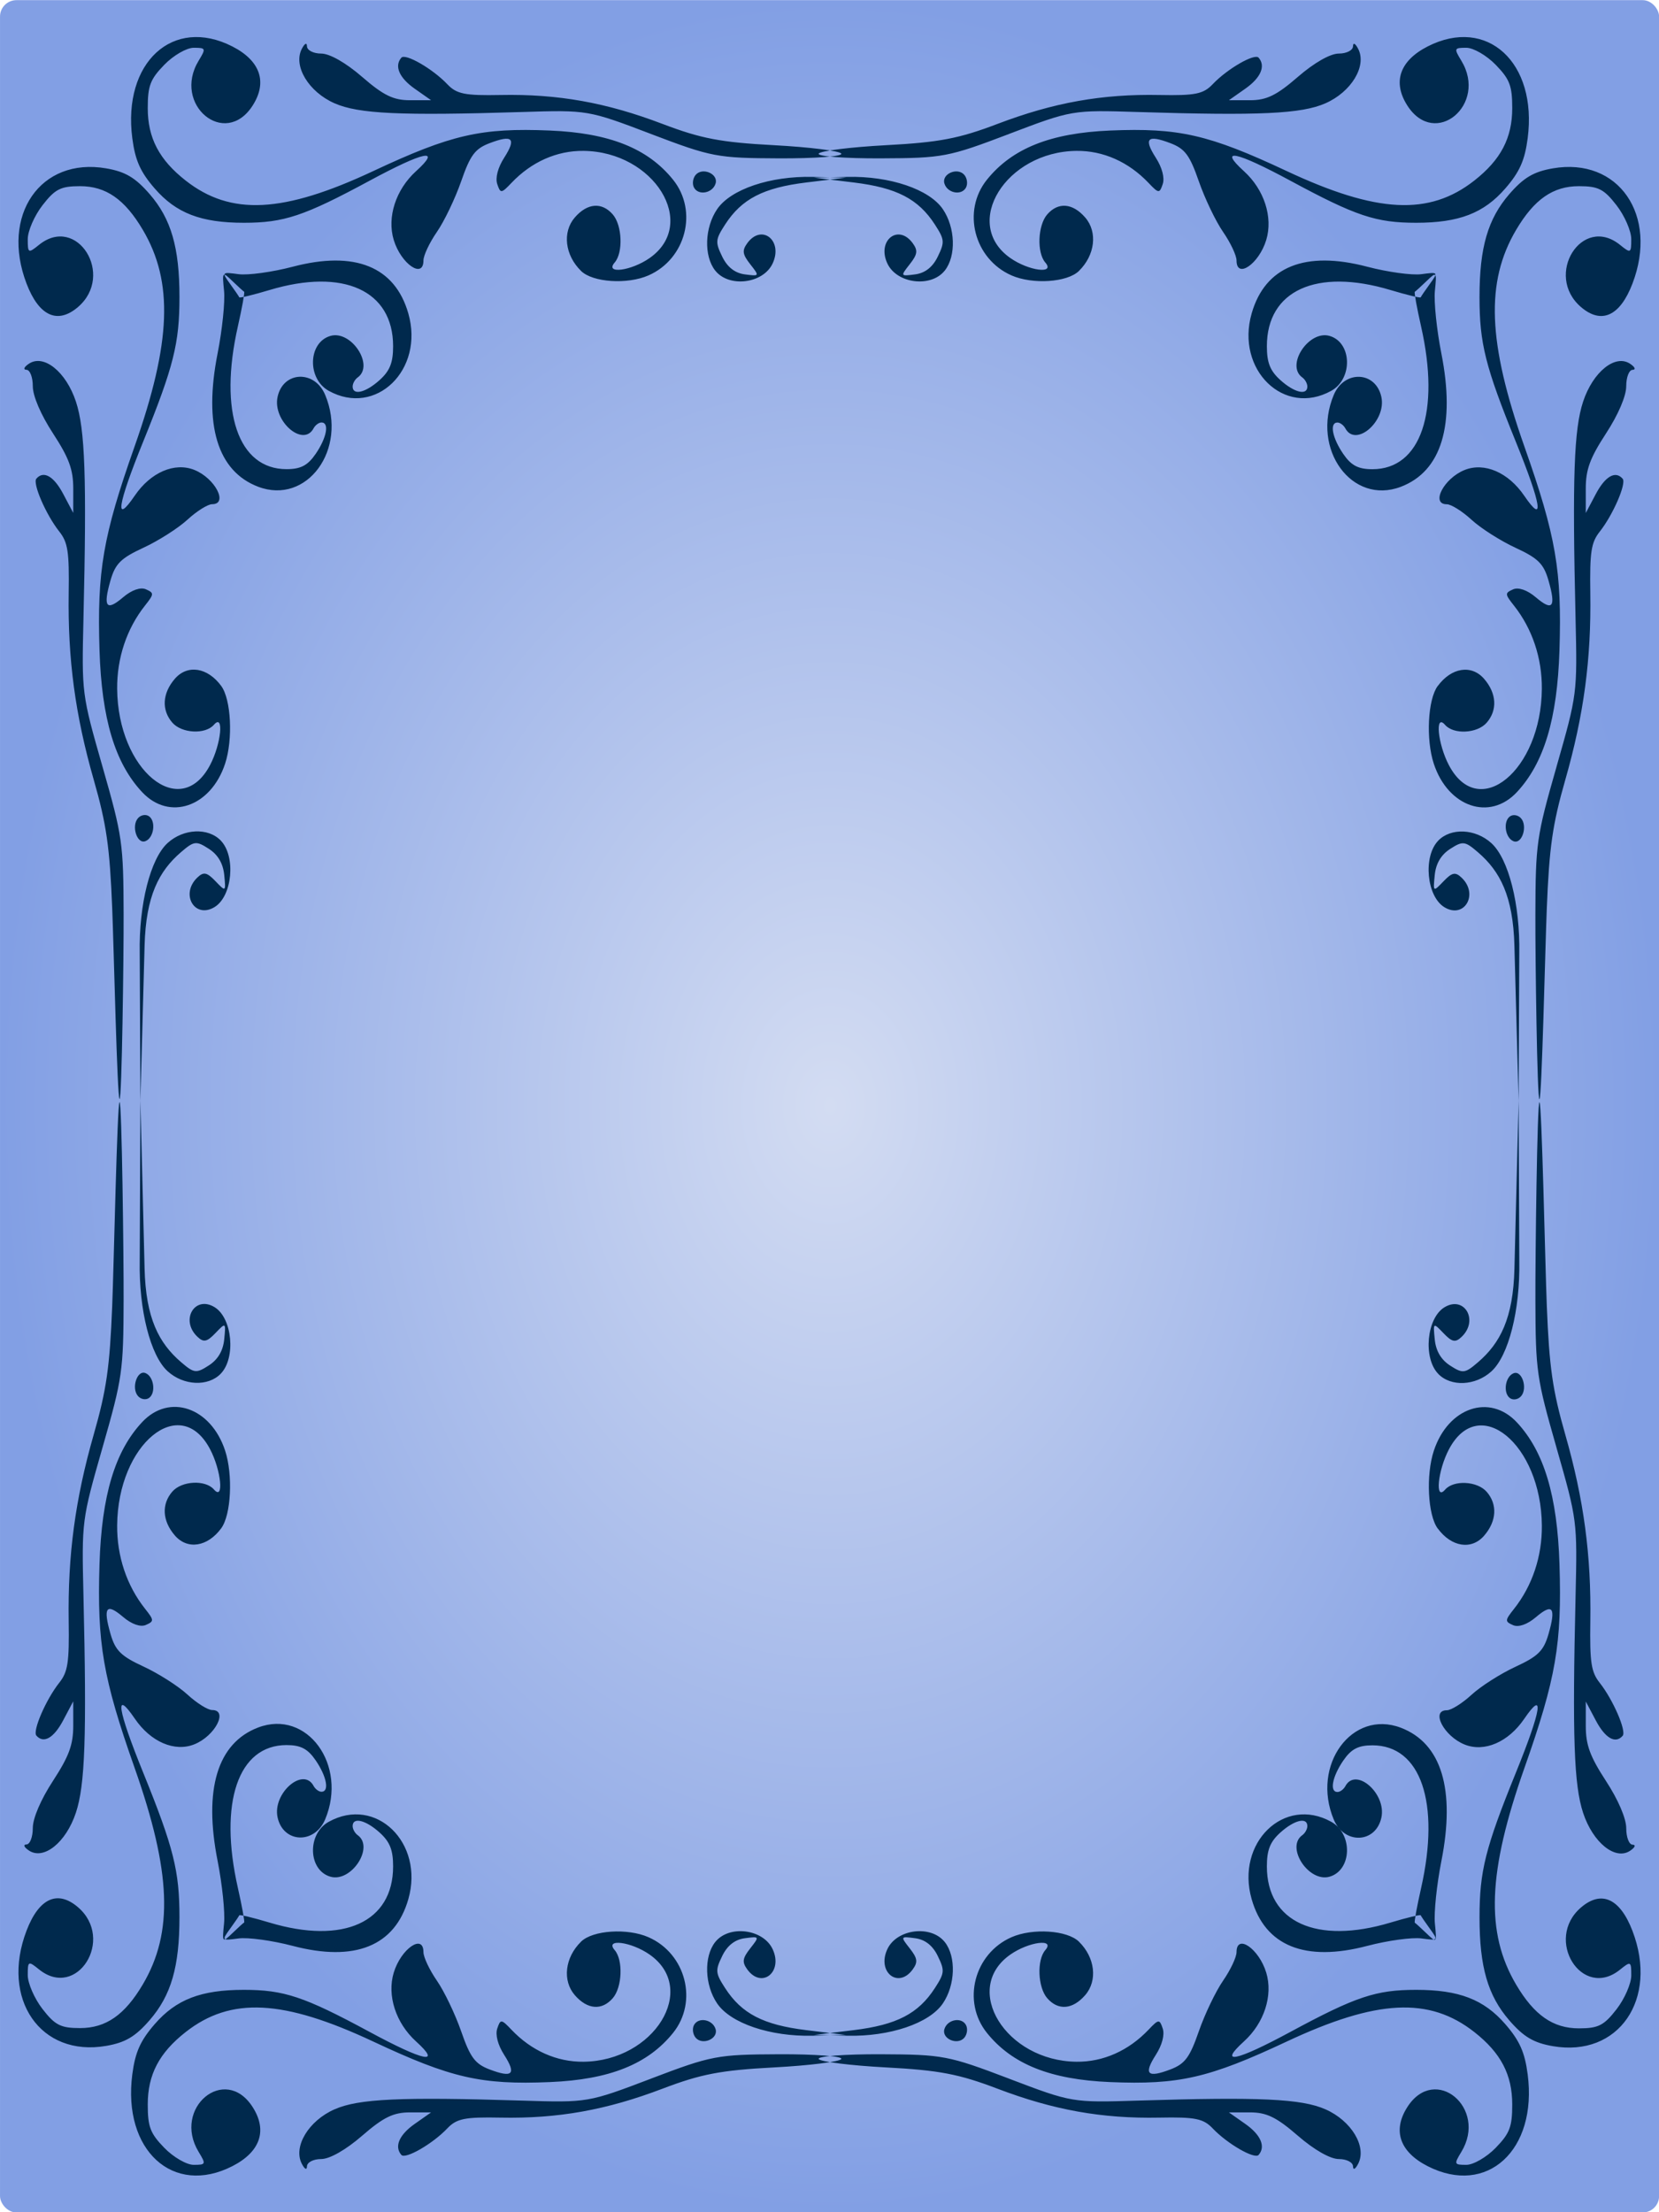 <svg xmlns="http://www.w3.org/2000/svg" xmlns:xlink="http://www.w3.org/1999/xlink" width="600" height="800" viewBox="0 0 600 800"><defs><linearGradient id="a"><stop offset="0" stop-color="#d3dcf2"/><stop offset="1" stop-color="#829fe4"/></linearGradient><radialGradient xlink:href="#a" id="b" cx="66.339" cy="64.964" fx="66.339" fy="64.964" r="39.911" gradientTransform="matrix(1.128 0 0 1.503 -10.799 118.336)" gradientUnits="userSpaceOnUse"/></defs><g transform="matrix(6.667 0 0 6.667 -126.667 -1040)"><rect ry=".892" y="156" x="19" height="120" width="90" fill="url(#b)" fill-rule="evenodd"/><path d="M36.831 177.19c-1.182-.658-1.122-2.626.092-2.977 1.131-.327 2.396 1.599 1.48 2.252-.151.108-.274.33-.274.493 0 .504.713.331 1.472-.358.549-.498.723-.939.723-1.829 0-3.025-2.697-4.251-6.705-3.047-.883.265-1.621.443-1.639.396-.018-.048-.244-.378-.502-.734-.459-.634-.449-.645.46-.522.511.069 1.835-.113 2.942-.404 3.37-.886 5.542-.008 6.27 2.535.875 3.057-1.763 5.618-4.319 4.195zm13.689-6.501c-.876-.855-1.024-2.112-.34-2.9.681-.786 1.469-.848 2.062-.163.51.589.568 2.067.102 2.605-.56.646.901.458 1.9-.245 2.654-1.866.243-5.768-3.589-5.81-1.451-.016-2.83.597-3.915 1.741-.546.575-.594.578-.767.059-.112-.338.033-.893.374-1.425.676-1.055.46-1.27-.794-.791-.785.3-1.046.65-1.536 2.062-.325.935-.918 2.174-1.319 2.753-.4.579-.728 1.273-.728 1.544 0 1.028-1.219.187-1.612-1.111-.374-1.236.112-2.734 1.209-3.729 1.415-1.284.442-1.083-2.535.524-3.535 1.908-4.628 2.273-6.805 2.273-2.325 0-3.674-.52-4.839-1.864-.777-.896-1.056-1.524-1.212-2.723-.534-4.108 2.204-6.621 5.425-4.978 1.522.777 1.919 1.939 1.098 3.215-1.501 2.329-4.368-.062-2.925-2.439.408-.672.396-.703-.27-.703-.384 0-1.101.416-1.594.924-.761.784-.896 1.139-.896 2.351 0 1.617.619 2.799 2.056 3.927 2.448 1.922 5.293 1.777 10.187-.519 4.213-1.976 5.844-2.35 9.574-2.194 3.23.135 5.312.967 6.68 2.668 1.366 1.699.697 4.299-1.336 5.191-1.145.502-3.021.379-3.655-.241zm7.273-.025c-.621-.792-.57-2.331.11-3.328.736-1.079 2.879-1.802 5.18-1.749l1.803.042-2.152.262c-2.327.283-3.504.893-4.4 2.28-.528.817-.54.951-.157 1.741.275.568.687.892 1.225.963.804.106.806.102.297-.548-.422-.537-.452-.742-.168-1.136.781-1.085 1.961-.158 1.383 1.088-.512 1.104-2.375 1.334-3.12.385zm-1.146-4.496c-.107-.199-.065-.511.093-.693.369-.425 1.229-.054 1.079.465-.153.529-.929.68-1.172.227zm-2.327-2.907c-3.42-1.301-3.441-1.305-6.998-1.193-6.592.207-8.874.101-10.176-.473-1.403-.618-2.248-2.015-1.78-2.942.156-.308.28-.374.285-.151.005.219.348.396.77.396.463 0 1.336.497 2.223 1.266 1.158 1.004 1.697 1.266 2.6 1.265l1.139-.001-.892-.627c-.839-.59-1.112-1.227-.72-1.679.218-.251 1.698.602 2.488 1.434.51.538.95.627 2.898.589 3.104-.061 5.733.409 8.776 1.567 2.096.798 3.161 1.002 6.051 1.156 1.929.103 3.573.309 3.652.458.08.149-1.437.264-3.37.256-3.364-.014-3.662-.071-6.945-1.319zm36.896 13.929c1.182-.658 1.122-2.626-.092-2.977-1.131-.327-2.396 1.599-1.48 2.252.151.108.274.33.274.493 0 .504-.713.331-1.472-.358-.549-.498-.723-.939-.723-1.829 0-3.025 2.697-4.251 6.705-3.047.883.265 1.621.443 1.639.396.018-.048.244-.378.502-.734.459-.634.449-.645-.46-.522-.511.069-1.835-.113-2.942-.404-3.37-.886-5.542-.008-6.27 2.535-.875 3.057 1.763 5.618 4.319 4.195zm-13.689-6.501c.876-.855 1.024-2.112.34-2.9-.681-.786-1.469-.848-2.062-.163-.51.589-.568 2.067-.102 2.605.56.646-.901.458-1.9-.245-2.654-1.866-.243-5.768 3.589-5.81 1.451-.016 2.83.597 3.915 1.741.546.575.594.578.767.059.112-.338-.033-.893-.374-1.425-.676-1.055-.46-1.27.794-.791.785.3 1.046.65 1.536 2.062.325.935.918 2.174 1.319 2.753.4.579.728 1.273.728 1.544 0 1.028 1.219.187 1.612-1.111.374-1.236-.112-2.734-1.209-3.729-1.415-1.284-.442-1.083 2.535.524 3.535 1.908 4.628 2.273 6.805 2.273 2.325 0 3.674-.52 4.839-1.864.777-.896 1.056-1.524 1.212-2.723.534-4.108-2.204-6.621-5.425-4.978-1.522.777-1.919 1.939-1.098 3.215 1.501 2.329 4.368-.062 2.925-2.439-.408-.672-.396-.703.27-.703.384 0 1.101.416 1.594.924.761.784.896 1.139.896 2.351 0 1.617-.619 2.799-2.056 3.927-2.448 1.922-5.293 1.777-10.187-.519-4.213-1.976-5.844-2.35-9.574-2.194-3.23.135-5.312.967-6.68 2.668-1.366 1.699-.697 4.299 1.336 5.191 1.145.502 3.021.379 3.655-.241zm-7.273-.025c.621-.792.57-2.331-.11-3.328-.736-1.079-2.879-1.802-5.18-1.749l-1.803.042 2.152.262c2.327.283 3.504.893 4.4 2.28.528.817.54.951.157 1.741-.275.568-.687.892-1.225.963-.804.106-.806.102-.297-.548.422-.537.452-.742.168-1.136-.781-1.085-1.961-.158-1.383 1.088.512 1.104 2.375 1.334 3.12.385zm1.146-4.496c.107-.199.065-.511-.093-.693-.369-.425-1.229-.054-1.079.465.153.529.929.68 1.172.227zm2.327-2.907c3.42-1.301 3.441-1.305 6.998-1.193 6.592.207 8.874.101 10.176-.473 1.403-.618 2.248-2.015 1.78-2.942-.156-.308-.28-.374-.285-.151-.005.219-.348.396-.77.396-.463 0-1.336.497-2.223 1.266-1.158 1.004-1.697 1.266-2.6 1.265l-1.139-.001.892-.627c.839-.59 1.112-1.227.72-1.679-.218-.251-1.698.602-2.488 1.434-.51.538-.95.627-2.898.589-3.104-.061-5.733.409-8.776 1.567-2.096.798-3.161 1.002-6.051 1.156-1.929.103-3.573.309-3.652.458-.08.149 1.437.264 3.37.256 3.364-.014 3.662-.071 6.945-1.319zm-36.896 91.549c-1.182.658-1.122 2.626.092 2.977 1.131.327 2.396-1.599 1.48-2.252-.151-.108-.274-.33-.274-.493 0-.504.713-.331 1.472.358.549.498.723.939.723 1.829 0 3.025-2.697 4.251-6.705 3.047-.883-.265-1.621-.443-1.639-.396-.018.048-.244.378-.502.734-.459.634-.449.645.46.522.511-.069 1.835.113 2.942.404 3.37.886 5.542.008 6.27-2.535.875-3.057-1.763-5.618-4.319-4.195zm13.689 6.501c-.876.855-1.024 2.112-.34 2.9.681.786 1.469.848 2.062.163.51-.589.568-2.067.102-2.605-.56-.646.901-.458 1.9.245 2.654 1.866.243 5.768-3.589 5.81-1.451.016-2.83-.597-3.915-1.741-.546-.575-.594-.578-.767-.059-.112.338.033.893.374 1.425.676 1.055.46 1.27-.794.791-.785-.3-1.046-.65-1.536-2.062-.325-.935-.918-2.174-1.319-2.753-.4-.579-.728-1.273-.728-1.544 0-1.028-1.219-.187-1.612 1.111-.374 1.236.112 2.734 1.209 3.729 1.415 1.284.442 1.083-2.535-.524-3.535-1.908-4.628-2.273-6.805-2.273-2.325 0-3.674.52-4.839 1.864-.777.896-1.056 1.524-1.212 2.723-.534 4.108 2.204 6.621 5.425 4.978 1.522-.777 1.919-1.939 1.098-3.215-1.501-2.329-4.368.062-2.925 2.439.408.672.396.703-.27.703-.384 0-1.101-.416-1.594-.924-.761-.784-.896-1.139-.896-2.351 0-1.617.619-2.799 2.056-3.927 2.448-1.922 5.293-1.777 10.187.519 4.213 1.976 5.844 2.35 9.574 2.194 3.23-.135 5.312-.967 6.68-2.668 1.366-1.699.697-4.299-1.336-5.191-1.145-.502-3.021-.379-3.655.241zm7.273.025c-.621.792-.57 2.331.11 3.328.736 1.079 2.879 1.802 5.18 1.749l1.803-.042-2.152-.262c-2.327-.283-3.504-.893-4.4-2.28-.528-.817-.54-.951-.157-1.741.275-.568.687-.892 1.225-.963.804-.106.806-.102.297.548-.422.537-.452.742-.168 1.136.781 1.085 1.961.157 1.383-1.088-.512-1.104-2.375-1.334-3.12-.385zm-1.146 4.496c-.107.199-.065.511.093.693.369.425 1.229.054 1.079-.465-.153-.529-.929-.68-1.172-.227zm-2.327 2.907c-3.42 1.301-3.441 1.305-6.998 1.193-6.592-.207-8.874-.101-10.176.473-1.403.618-2.248 2.015-1.78 2.942.156.308.28.374.285.151.005-.219.348-.396.77-.396.463 0 1.336-.497 2.223-1.266 1.158-1.004 1.697-1.266 2.6-1.265l1.139.001-.892.627c-.839.59-1.112 1.227-.72 1.679.218.251 1.698-.602 2.488-1.434.51-.538.95-.627 2.898-.589 3.104.061 5.733-.409 8.776-1.567 2.096-.798 3.161-1.002 6.051-1.156 1.929-.103 3.573-.309 3.652-.458.08-.149-1.437-.264-3.37-.256-3.364.014-3.662.071-6.945 1.319zm36.896-13.929c1.182.658 1.122 2.626-.092 2.977-1.131.327-2.396-1.599-1.48-2.252.151-.108.274-.33.274-.493 0-.504-.713-.331-1.472.358-.549.498-.723.939-.723 1.829 0 3.025 2.697 4.251 6.705 3.047.883-.265 1.621-.443 1.639-.396.018.048.244.378.502.734.459.634.449.645-.46.522-.511-.069-1.835.113-2.942.404-3.37.886-5.542.008-6.27-2.535-.875-3.057 1.763-5.618 4.319-4.195zm-13.689 6.501c.876.855 1.024 2.112.34 2.9-.681.786-1.469.848-2.062.163-.51-.589-.568-2.067-.102-2.605.56-.646-.901-.458-1.9.245-2.654 1.866-.243 5.768 3.589 5.81 1.451.016 2.83-.597 3.915-1.741.546-.575.594-.578.767-.059.112.338-.033.893-.374 1.425-.676 1.055-.46 1.27.794.791.785-.3 1.046-.65 1.536-2.062.325-.935.918-2.174 1.319-2.753.4-.579.728-1.273.728-1.544 0-1.028 1.219-.187 1.612 1.111.374 1.236-.112 2.734-1.209 3.729-1.415 1.284-.442 1.083 2.535-.524 3.535-1.908 4.628-2.273 6.805-2.273 2.325 0 3.674.52 4.839 1.864.777.896 1.056 1.524 1.212 2.723.534 4.108-2.204 6.621-5.425 4.978-1.522-.777-1.919-1.939-1.098-3.215 1.501-2.329 4.368.062 2.925 2.439-.408.672-.396.703.27.703.384 0 1.101-.416 1.594-.924.761-.784.896-1.139.896-2.351 0-1.617-.619-2.799-2.056-3.927-2.448-1.922-5.293-1.777-10.187.519-4.213 1.976-5.844 2.35-9.574 2.194-3.23-.135-5.312-.967-6.68-2.668-1.366-1.699-.697-4.299 1.336-5.191 1.145-.502 3.021-.379 3.655.241zm-7.273.025c.621.792.57 2.331-.11 3.328-.736 1.079-2.879 1.802-5.18 1.749l-1.803-.042 2.152-.262c2.327-.283 3.504-.893 4.4-2.28.528-.817.54-.951.157-1.741-.275-.568-.687-.892-1.225-.963-.804-.106-.806-.102-.297.548.422.537.452.742.168 1.136-.781 1.085-1.961.157-1.383-1.088.512-1.104 2.375-1.334 3.12-.385zm1.146 4.496c.107.199.065.511-.093.693-.369.425-1.229.054-1.079-.465.153-.529.929-.68 1.172-.227zm2.327 2.907c3.42 1.301 3.441 1.305 6.998 1.193 6.592-.207 8.874-.101 10.176.473 1.403.618 2.248 2.015 1.78 2.942-.156.308-.28.374-.285.151-.005-.219-.348-.396-.77-.396-.463 0-1.336-.497-2.223-1.266-1.158-1.004-1.697-1.266-2.6-1.265l-1.139.001.892.627c.839.59 1.112 1.227.72 1.679-.218.251-1.698-.602-2.488-1.434-.51-.538-.95-.627-2.898-.589-3.104.061-5.733-.409-8.776-1.567-2.096-.798-3.161-1.002-6.051-1.156-1.929-.103-3.573-.309-3.652-.458-.08-.149 1.437-.264 3.37-.256 3.364.014 3.662.071 6.945 1.319zm-37.089-14.063c-.571 1.364-2.277 1.294-2.581-.106-.284-1.304 1.387-2.764 1.953-1.707.093.174.286.317.428.317.437 0 .287-.822-.311-1.698-.432-.633-.814-.834-1.585-.834-2.623 0-3.685 3.111-2.642 7.733.23 1.019.384 1.869.343 1.89-.041.021-.328.281-.637.579-.549.529-.559.518-.453-.53.06-.589-.098-2.116-.35-3.393-.768-3.887-.007-6.392 2.198-7.232 2.65-1.009 4.871 2.033 3.637 4.982zm-5.637-15.789c-.741 1.01-1.831 1.181-2.515.393-.681-.786-.735-1.694-.141-2.379.51-.589 1.792-.655 2.258-.118.56.646.397-1.04-.212-2.191-1.618-3.061-5.001-.28-5.037 4.139-.014 1.673.518 3.264 1.509 4.516.498.629.501.685.051.884-.293.13-.774-.038-1.235-.431-.914-.78-1.101-.53-.686.915.26.905.564 1.206 1.788 1.772.811.375 1.885 1.059 2.387 1.521.502.462 1.104.839 1.338.839.891 0 .162 1.406-.963 1.859-1.072.431-2.371-.129-3.233-1.394-1.113-1.632-.939-.51.454 2.923 1.654 4.078 1.97 5.338 1.97 7.849 0 2.682-.45 4.238-1.616 5.582-.777.896-1.321 1.219-2.361 1.398-3.562.616-5.74-2.542-4.316-6.257.673-1.756 1.681-2.214 2.787-1.266 2.02 1.731-.053 5.038-2.114 3.373-.582-.47-.61-.456-.61.312 0 .442.36 1.269.801 1.838.68.878.987 1.034 2.038 1.034 1.402 0 2.426-.713 3.405-2.372 1.666-2.824 1.541-6.105-.45-11.75-1.713-4.859-2.037-6.74-1.902-11.042.117-3.726.838-6.127 2.313-7.704 1.473-1.576 3.727-.804 4.5 1.541.435 1.321.328 3.484-.209 4.216zm-.022-8.388c-.686.716-2.021.658-2.885-.127-.935-.849-1.563-3.32-1.516-5.975l.037-8.735.227 9.137c.067 2.698.775 4.042 1.976 5.075.708.609.825.623 1.509.181.493-.317.773-.793.835-1.413.092-.927.088-.93-.475-.342-.466.486-.643.521-.985.194-.941-.901-.137-2.262.943-1.595.957.591 1.157 2.74.334 3.599zm-3.898 1.321c-.172.123-.443.075-.6-.107-.369-.425-.047-1.417.404-1.244.459.176.589 1.072.197 1.352zm-2.52 2.684c-1.128 3.945-1.131 3.969-1.034 8.071.179 7.603.087 10.236-.41 11.738-.536 1.619-1.747 2.593-2.551 2.053-.267-.179-.324-.323-.131-.328.19-.005.343-.402.343-.889 0-.534.431-1.541 1.098-2.564.87-1.336 1.097-1.957 1.097-2.998l-.001-1.313-.544 1.029c-.511.967-1.064 1.282-1.456.83-.218-.251.522-1.959 1.243-2.869.466-.588.544-1.096.51-3.342-.053-3.58.354-6.612 1.359-10.122.692-2.418.868-3.646 1.002-6.98.089-2.225.268-10.954.397-11.046.129-.092.229 8.49.222 10.72-.012 3.88-.061 4.224-1.144 8.011zm12.077-57.092c-.571-1.364-2.277-1.294-2.581.106-.284 1.304 1.387 2.764 1.953 1.707.093-.174.286-.317.428-.317.437 0 .287.822-.311 1.698-.432.633-.814.834-1.585.834-2.623 0-3.685-3.111-2.642-7.733.23-1.019.384-1.869.343-1.89-.041-.021-.328-.281-.637-.579-.549-.529-.559-.518-.453.53.06.589-.098 2.116-.35 3.393-.768 3.887-.007 6.392 2.198 7.232 2.65 1.009 4.871-2.033 3.637-4.982zm-5.637 15.789c-.741-1.01-1.831-1.181-2.515-.393-.681.786-.735 1.694-.141 2.379.51.589 1.792.655 2.258.118.56-.646.397 1.04-.212 2.191-1.618 3.061-5.001.28-5.037-4.139-.014-1.673.518-3.264 1.509-4.516.498-.629.501-.685.051-.884-.293-.13-.774.038-1.235.431-.914.78-1.101.53-.686-.915.26-.905.564-1.206 1.788-1.772.811-.375 1.885-1.059 2.387-1.521.502-.462 1.104-.839 1.338-.839.891 0 .162-1.406-.963-1.859-1.072-.431-2.371.129-3.233 1.394-1.113 1.632-.939.51.454-2.923 1.654-4.078 1.97-5.338 1.97-7.848 0-2.682-.45-4.238-1.616-5.582-.777-.896-1.321-1.219-2.361-1.398-3.562-.616-5.74 2.542-4.316 6.257.673 1.756 1.681 2.214 2.787 1.266 2.02-1.731-.053-5.038-2.114-3.373-.582.47-.61.456-.61-.312 0-.442.36-1.269.801-1.838.68-.878.987-1.034 2.038-1.034 1.402 0 2.426.713 3.405 2.372 1.666 2.824 1.541 6.105-.45 11.75-1.713 4.859-2.037 6.74-1.902 11.042.117 3.726.838 6.127 2.313 7.704 1.473 1.576 3.727.804 4.5-1.541.435-1.321.328-3.484-.209-4.216zm-.022 8.388c-.686-.716-2.021-.658-2.885.127-.935.849-1.563 3.32-1.516 5.975l.037 8.025.227-8.427c.073-2.698.775-4.042 1.976-5.075.708-.609.825-.623 1.509-.181.493.317.773.793.835 1.413.092.927.088.93-.475.342-.466-.486-.643-.521-.985-.194-.941.901-.137 2.262.943 1.595.957-.591 1.157-2.74.334-3.599zm-3.898-1.321c-.172-.123-.443-.075-.6.107-.369.425-.047 1.417.404 1.244.459-.176.589-1.072.197-1.352zm-2.52-2.684c-1.128-3.945-1.131-3.969-1.034-8.071.179-7.603.087-10.236-.41-11.738-.536-1.619-1.747-2.593-2.551-2.053-.267.179-.324.323-.131.328.19.005.343.402.343.889 0 .534.431 1.541 1.098 2.564.87 1.336 1.097 1.957 1.097 2.998l-.001 1.313-.544-1.029c-.511-.967-1.064-1.282-1.456-.83-.218.251.522 1.959 1.243 2.869.466.588.544 1.096.51 3.342-.053 3.58.354 6.612 1.359 10.122.692 2.418.868 3.646 1.002 6.98.089 2.225.268 10.244.397 10.336.129.092.229-7.78.222-10.01-.012-3.88-.061-4.224-1.144-8.011zm66.791 57.105c.571 1.364 2.277 1.294 2.582-.106.284-1.304-1.387-2.764-1.954-1.707-.093.174-.286.317-.428.317-.437 0-.287-.822.311-1.698.432-.633.814-.834 1.586-.834 2.624 0 3.687 3.111 2.642 7.734-.23 1.019-.385 1.87-.343 1.89.041.021.328.281.637.579.55.53.559.518.453-.53-.06-.589.098-2.117.351-3.394.768-3.888.007-6.393-2.199-7.233-2.651-1.009-4.873 2.033-3.638 4.983zm5.639-15.791c.742 1.01 1.832 1.181 2.516.393.681-.786.735-1.694.141-2.379-.511-.589-1.793-.655-2.259-.118-.56.646-.397-1.04.212-2.192 1.619-3.061 5.003-.28 5.039 4.14.014 1.673-.518 3.264-1.51 4.517-.498.629-.502.685-.052.884.293.13.775-.038 1.236-.431.915-.78 1.102-.53.686.915-.26.905-.564 1.206-1.789 1.772-.811.375-1.886 1.059-2.387 1.521-.502.462-1.104.839-1.339.839-.891 0-.162 1.406.964 1.859 1.072.431 2.372-.129 3.234-1.394 1.113-1.632.939-.51-.454 2.924-1.655 4.078-1.971 5.339-1.971 7.849 0 2.682.451 4.238 1.616 5.583.778.897 1.322 1.219 2.362 1.399 3.563.616 5.742-2.543 4.317-6.258-.674-1.756-1.682-2.214-2.788-1.266-2.02 1.731.053 5.039 2.115 3.374.583-.471.61-.456.61.312 0 .442-.36 1.27-.801 1.838-.68.878-.988 1.034-2.039 1.034-1.403 0-2.427-.714-3.406-2.372-1.667-2.824-1.541-6.106.45-11.751 1.714-4.859 2.038-6.741 1.902-11.044-.117-3.726-.839-6.128-2.314-7.705-1.474-1.576-3.729-.804-4.502 1.541-.436 1.321-.329 3.484.209 4.217zm.022-8.39c.687.717 2.021.658 2.886-.127.936-.849 1.563-3.321 1.517-5.976l-.037-8.736-.227 9.138c-.067 2.698-.775 4.043-1.977 5.076-.708.609-.825.623-1.51.181-.493-.318-.774-.793-.835-1.414-.092-.927-.088-.93.475-.342.466.486.644.521.985.194.941-.901.137-2.262-.943-1.595-.958.591-1.157 2.74-.334 3.599zm3.899 1.322c.173.123.443.075.601-.107.369-.425.047-1.417-.404-1.244-.459.176-.59 1.072-.197 1.352zm2.521 2.685c1.128 3.945 1.131 3.97 1.035 8.072-.179 7.604-.087 10.237.41 11.739.536 1.619 1.747 2.593 2.551 2.053.267-.179.324-.323.131-.328-.19-.005-.343-.402-.343-.889 0-.534-.431-1.541-1.098-2.564-.871-1.336-1.098-1.957-1.097-2.999l.001-1.314.544 1.029c.512.968 1.064 1.283 1.456.83.218-.251-.522-1.959-1.243-2.87-.466-.588-.544-1.096-.511-3.343.053-3.58-.354-6.613-1.359-10.124-.692-2.418-.869-3.647-1.002-6.981-.089-2.225-.268-10.955-.397-11.047-.129-.092-.229 8.491-.222 10.721.012 3.881.061 4.225 1.144 8.012zm-12.082-57.1c.571-1.364 2.277-1.294 2.582.106.284 1.304-1.387 2.764-1.954 1.707-.093-.174-.286-.317-.428-.317-.437 0-.287.822.311 1.698.432.633.814.834 1.586.834 2.624 0 3.687-3.111 2.642-7.734-.23-1.019-.385-1.87-.343-1.89.041-.021.328-.281.637-.579.55-.53.559-.518.453.53-.06.589.098 2.117.351 3.394.768 3.888.007 6.393-2.199 7.233-2.651 1.009-4.873-2.033-3.638-4.983zm5.639 15.791c.742-1.01 1.832-1.181 2.516-.393.681.786.735 1.694.141 2.379-.511.589-1.793.655-2.259.118-.56-.646-.397 1.04.212 2.192 1.619 3.061 5.003.28 5.039-4.14.014-1.673-.518-3.264-1.51-4.517-.498-.629-.502-.685-.052-.884.293-.13.775.038 1.236.431.915.78 1.102.53.686-.915-.26-.905-.564-1.206-1.789-1.772-.811-.375-1.886-1.059-2.387-1.521-.502-.462-1.104-.839-1.339-.839-.891 0-.162-1.406.964-1.859 1.072-.431 2.372.129 3.234 1.394 1.113 1.632.939.51-.454-2.924-1.655-4.078-1.971-5.339-1.971-7.849 0-2.682.451-4.238 1.616-5.583.778-.897 1.322-1.219 2.362-1.399 3.563-.616 5.742 2.543 4.317 6.258-.674 1.756-1.682 2.214-2.788 1.266-2.02-1.731.053-5.039 2.115-3.374.583.471.61.456.61-.312 0-.442-.36-1.27-.801-1.838-.68-.878-.988-1.034-2.039-1.034-1.403 0-2.427.714-3.406 2.372-1.667 2.824-1.541 6.106.45 11.751 1.714 4.859 2.038 6.741 1.902 11.044-.117 3.726-.839 6.128-2.314 7.705-1.474 1.576-3.729.804-4.502-1.541-.436-1.321-.329-3.484.209-4.217zm.022 8.39c.687-.717 2.021-.658 2.886.127.936.849 1.563 3.321 1.517 5.976l-.037 8.026-.227-8.428c-.073-2.698-.775-4.043-1.977-5.076-.708-.609-.825-.623-1.51-.181-.493.318-.774.793-.835 1.414-.092.927-.088.93.475.342.466-.486.644-.521.985-.194.941.901.137 2.262-.943 1.595-.958-.591-1.157-2.74-.334-3.599zm3.899-1.322c.173-.123.443-.075.601.107.369.425.047 1.417-.404 1.244-.459-.176-.59-1.072-.197-1.352zm2.521-2.685c1.128-3.945 1.131-3.97 1.035-8.072-.179-7.604-.087-10.237.41-11.739.536-1.619 1.747-2.593 2.551-2.053.267.179.324.323.131.328-.19.005-.343.402-.343.889 0 .534-.431 1.541-1.098 2.564-.871 1.336-1.098 1.957-1.097 2.999l.001 1.314.544-1.029c.512-.968 1.064-1.283 1.456-.83.218.251-.522 1.959-1.243 2.87-.466.588-.544 1.096-.511 3.343.053 3.58-.354 6.613-1.359 10.124-.692 2.418-.869 3.647-1.002 6.981-.089 2.225-.268 10.245-.397 10.337-.129.092-.229-7.781-.222-10.011.012-3.881.061-4.225 1.144-8.012z" fill="#00294d"/></g></svg>